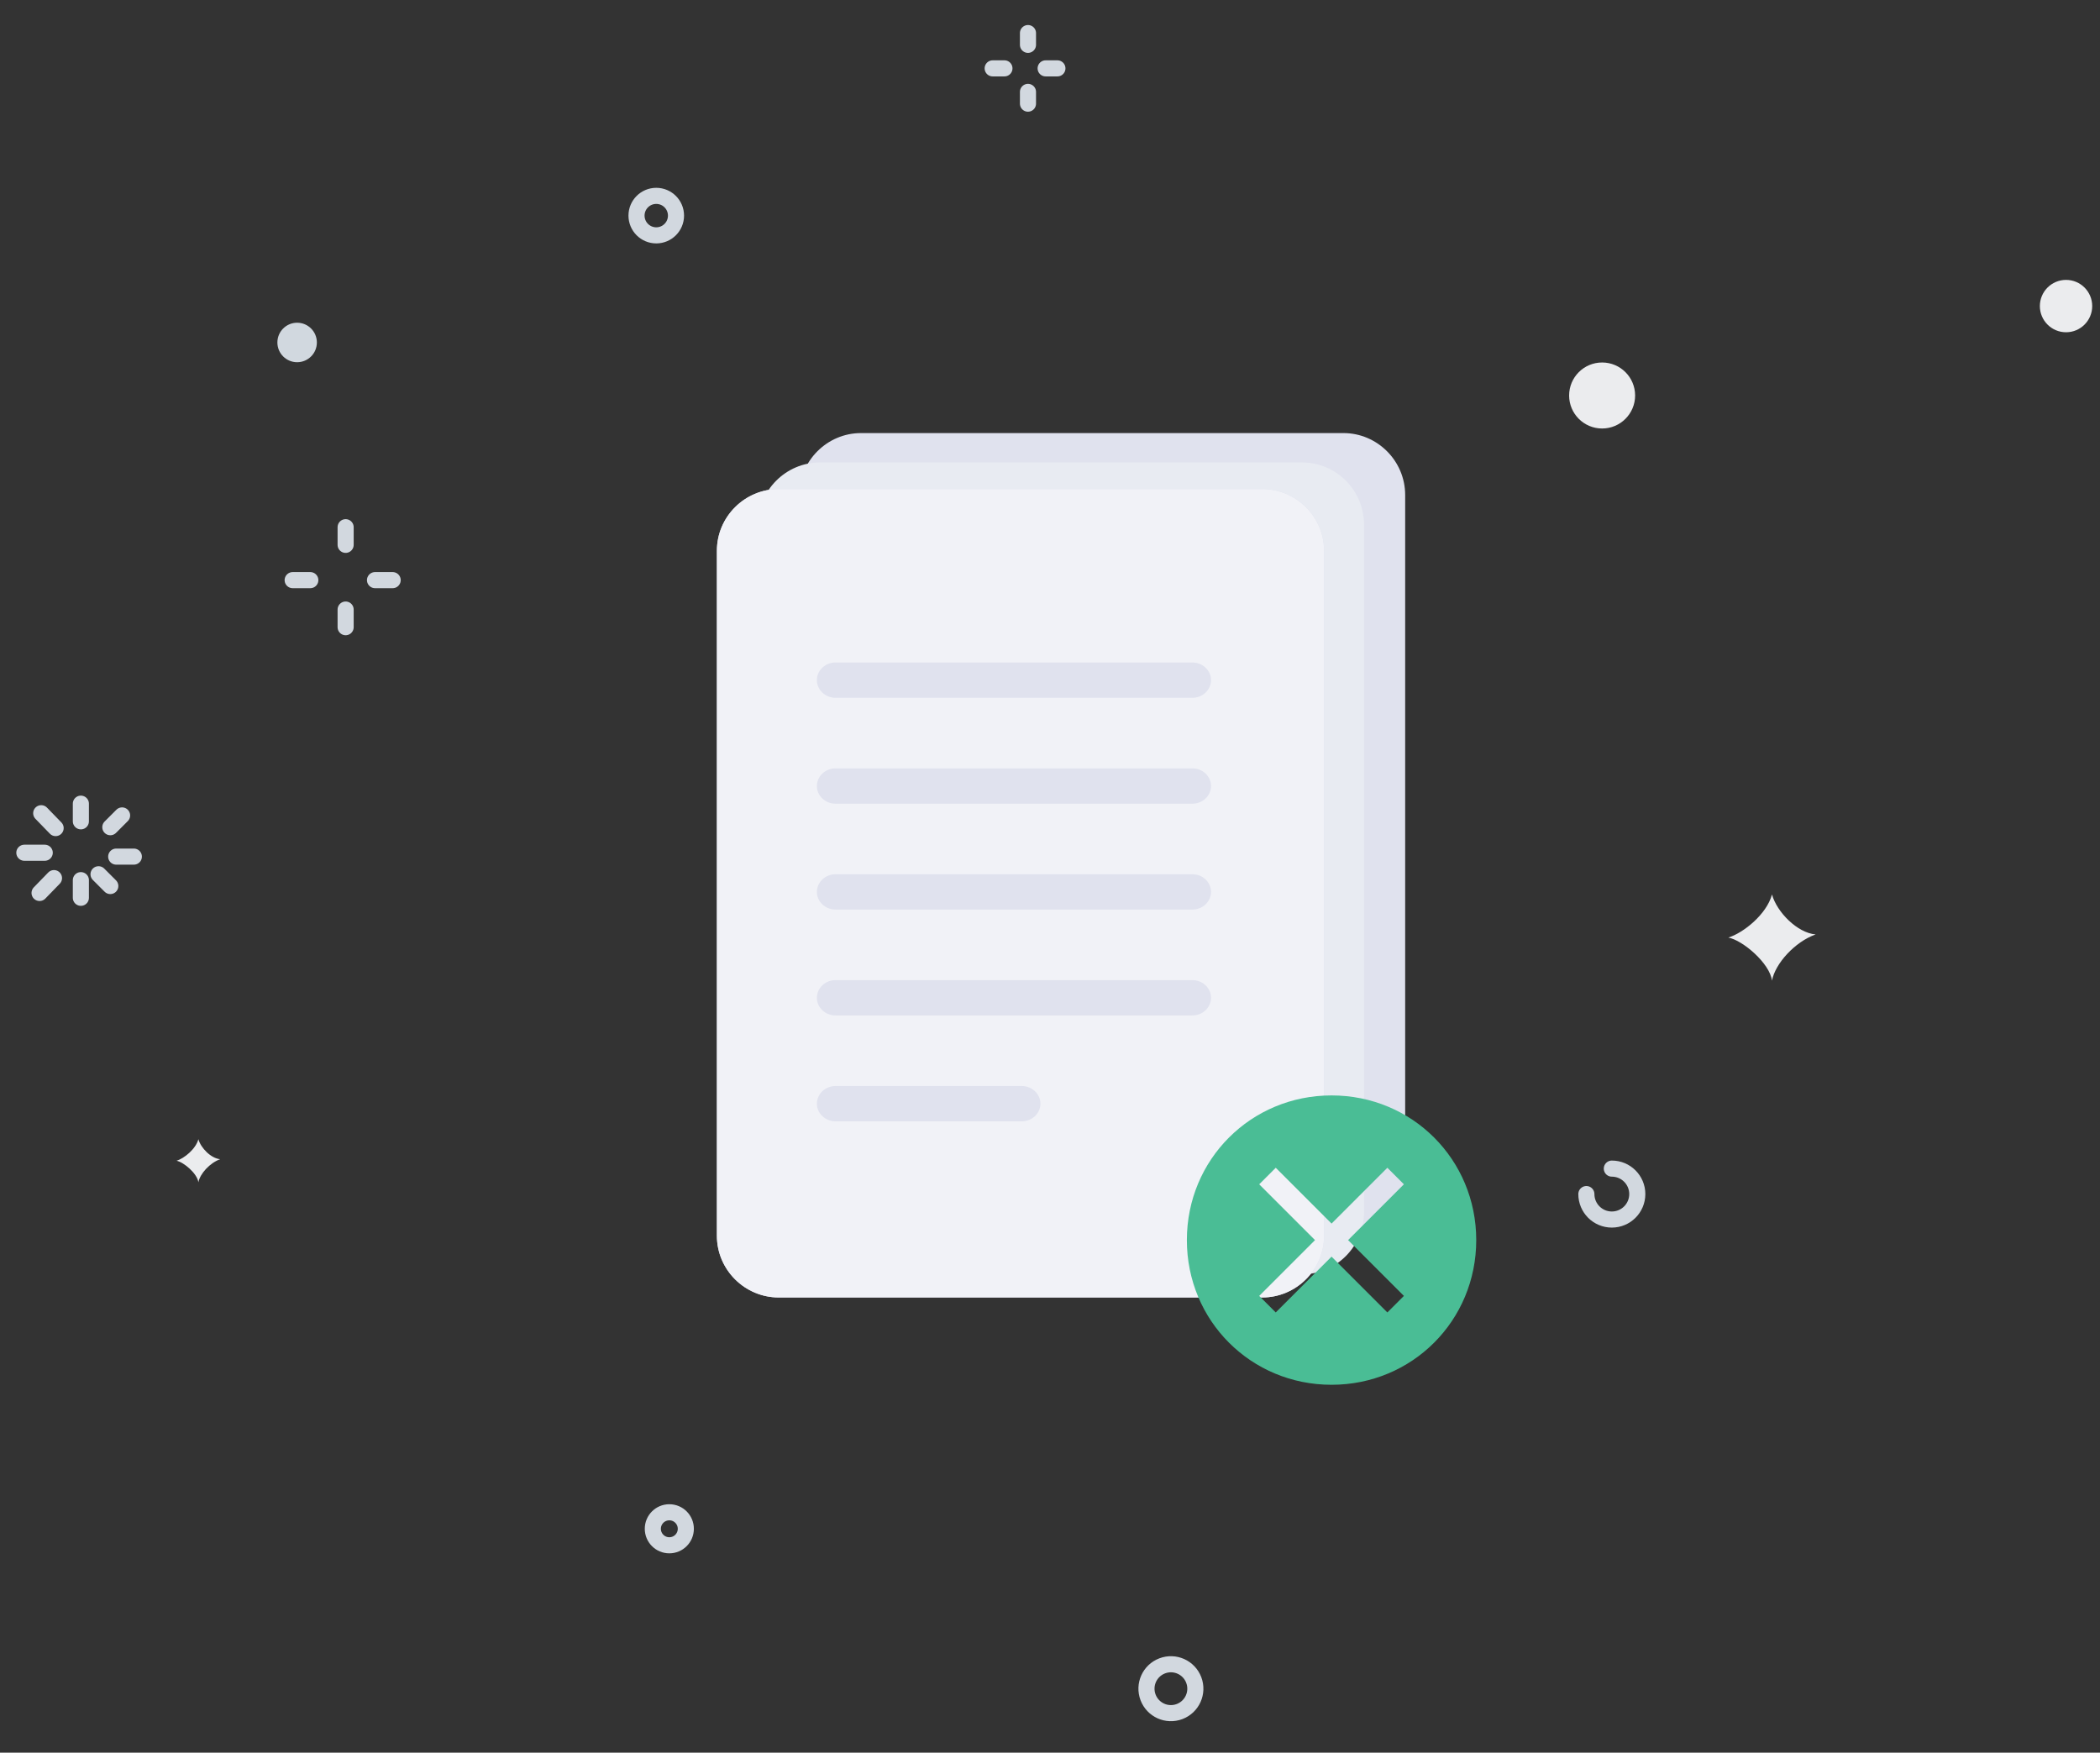 <svg width="381" height="318" viewBox="0 0 381 318" fill="none" xmlns="http://www.w3.org/2000/svg">
<rect x="0" y="0" width="381" height="318" fill="#333333" stroke="none"/>
<g id="No Results">
<g id="circle">
<path id="Stroke 1" d="M14.672 145.815V149.017" stroke="#D2D8DF" stroke-width="2.921" stroke-linecap="round"/>
<g id="Group 8">
<path id="Stroke 2" d="M7.477 147.549L10.093 150.243" stroke="#D2D8DF" stroke-width="2.921" stroke-linecap="round"/>
<path id="Stroke 4" d="M4.418 154.718H8.117" stroke="#D2D8DF" stroke-width="2.921" stroke-linecap="round"/>
<path id="Stroke 6" d="M7.178 162.016L9.794 159.322" stroke="#D2D8DF" stroke-width="2.921" stroke-linecap="round"/>
</g>
<path id="Stroke 9" d="M14.672 162.892V159.69" stroke="#D2D8DF" stroke-width="2.921" stroke-linecap="round"/>
<path id="Stroke 10" d="M20.012 160.757L17.877 158.622" stroke="#D2D8DF" stroke-width="2.921" stroke-linecap="round"/>
<path id="Stroke 11" d="M24.284 155.42H21.082" stroke="#D2D8DF" stroke-width="2.921" stroke-linecap="round"/>
<path id="Stroke 12" d="M22.15 147.949L20.016 150.084" stroke="#D2D8DF" stroke-width="2.921" stroke-linecap="round"/>
<path id="Stroke 13" d="M186.504 6V8.135" stroke="#D2D8DF" stroke-width="2.921" stroke-linecap="round"/>
<path id="Stroke 15" d="M180.1 12.404H182.234" stroke="#D2D8DF" stroke-width="2.921" stroke-linecap="round"/>
<path id="Stroke 16" d="M186.504 18.807V16.673" stroke="#D2D8DF" stroke-width="2.921" stroke-linecap="round"/>
<path id="Stroke 17" d="M191.844 12.404H189.709" stroke="#D2D8DF" stroke-width="2.921" stroke-linecap="round"/>
<path id="Stroke 18" d="M62.707 95.653V98.855" stroke="#D2D8DF" stroke-width="2.921" stroke-linecap="round"/>
<path id="Stroke 19" d="M53.098 105.258H56.3" stroke="#D2D8DF" stroke-width="2.921" stroke-linecap="round"/>
<path id="Stroke 20" d="M62.707 113.796V110.594" stroke="#D2D8DF" stroke-width="2.921" stroke-linecap="round"/>
<path id="Stroke 21" d="M71.241 105.258H68.039" stroke="#D2D8DF" stroke-width="2.921" stroke-linecap="round"/>
<g id="Group 42">
<path id="Stroke 22" d="M292.432 212.029C294.982 212.029 297.051 214.098 297.051 216.649C297.051 219.201 294.982 221.27 292.432 221.27C289.881 221.27 287.812 219.201 287.812 216.649" stroke="#D2D8DF" stroke-width="2.921" stroke-linecap="round"/>
<path id="Fill 26" fill-rule="evenodd" clip-rule="evenodd" d="M313.57 170.11C316.313 169.255 320.517 165.9 321.49 162.292C322.373 165.482 326.072 169.255 329.41 169.54C325.653 170.871 322.06 174.823 321.49 177.928C321.103 174.763 316.134 170.572 313.57 170.11Z" fill="#EBECEE"/>
<path id="Fill 28" fill-rule="evenodd" clip-rule="evenodd" d="M32.033 210.606C33.405 210.178 35.506 208.501 35.993 206.697C36.434 208.291 38.283 210.178 39.952 210.321C38.074 210.985 36.278 212.962 35.993 214.515C35.799 212.932 33.314 210.836 32.033 210.606Z" fill="#EBECEE"/>
<path id="Fill 30" fill-rule="evenodd" clip-rule="evenodd" d="M57.49 62.137C57.49 64.116 55.886 65.72 53.908 65.72C51.929 65.72 50.326 64.116 50.326 62.137C50.326 60.158 51.929 58.554 53.908 58.554C55.886 58.554 57.49 60.158 57.49 62.137Z" fill="#D1D8DF"/>
<path id="Fill 32" fill-rule="evenodd" clip-rule="evenodd" d="M296.657 71.757C296.657 75.064 293.976 77.745 290.671 77.745C287.364 77.745 284.684 75.064 284.684 71.757C284.684 68.449 287.364 65.769 290.671 65.769C293.976 65.769 296.657 68.449 296.657 71.757Z" fill="#EBECEE"/>
<path id="Fill 34" fill-rule="evenodd" clip-rule="evenodd" d="M379.586 55.533C379.586 58.157 377.461 60.283 374.839 60.283C372.216 60.283 370.09 58.157 370.09 55.533C370.09 52.909 372.216 50.783 374.839 50.783C377.461 50.783 379.586 52.909 379.586 55.533Z" fill="#EBECEE"/>
<path id="Stroke 36" fill-rule="evenodd" clip-rule="evenodd" d="M124.428 277.377C124.428 279.031 123.088 280.372 121.434 280.372C119.782 280.372 118.441 279.031 118.441 277.377C118.441 275.723 119.782 274.383 121.434 274.383C123.088 274.383 124.428 275.723 124.428 277.377Z" stroke="#D2D8DF" stroke-width="2.921" stroke-linecap="round"/>
<path id="Stroke 38" fill-rule="evenodd" clip-rule="evenodd" d="M122.646 39.12C122.646 41.099 121.042 42.703 119.064 42.703C117.086 42.703 115.482 41.099 115.482 39.12C115.482 37.141 117.086 35.537 119.064 35.537C121.042 35.537 122.646 37.141 122.646 39.12Z" stroke="#D2D8DF" stroke-width="2.921" stroke-linecap="round"/>
<path id="Stroke 40" fill-rule="evenodd" clip-rule="evenodd" d="M214.014 310.537C211.725 311.408 209.164 310.258 208.293 307.969C207.422 305.68 208.571 303.117 210.861 302.247C213.149 301.376 215.71 302.525 216.581 304.814C217.453 307.104 216.303 309.666 214.014 310.537Z" stroke="#D2D8DF" stroke-width="2.921" stroke-linecap="round"/>
</g>
</g>
<g id="search">
<g id="documents">
<path id="Fill 1" fill-rule="evenodd" clip-rule="evenodd" d="M243.733 225.861H156.211C150.05 225.861 145.008 220.804 145.008 214.623V89.811C145.008 83.631 150.05 78.576 156.211 78.576H243.733C249.896 78.576 254.938 83.631 254.938 89.811V214.623C254.938 220.804 249.896 225.861 243.733 225.861Z" fill="#E0E2EE"/>
<path id="Fill 3" fill-rule="evenodd" clip-rule="evenodd" d="M236.262 231.198H148.74C142.58 231.198 137.537 226.14 137.537 219.959V95.148C137.537 88.967 142.58 83.912 148.74 83.912H236.262C242.425 83.912 247.468 88.967 247.468 95.148V219.959C247.468 226.14 242.425 231.198 236.262 231.198Z" fill="#E8EBF2"/>
<path id="Fill 5" fill-rule="evenodd" clip-rule="evenodd" d="M228.996 235.41H141.292C135.119 235.41 130.066 230.374 130.066 224.218V99.924C130.066 93.768 135.119 88.734 141.292 88.734H228.996C235.171 88.734 240.224 93.768 240.224 99.924V224.218C240.224 230.374 235.171 235.41 228.996 235.41Z" fill="#D8DBEA"/>
<path id="Fill 8" fill-rule="evenodd" clip-rule="evenodd" d="M228.996 235.41H141.292C135.119 235.41 130.066 230.374 130.066 224.218V99.924C130.066 93.768 135.119 88.734 141.292 88.734H228.996C235.171 88.734 240.224 93.768 240.224 99.924V224.218C240.224 230.374 235.171 235.41 228.996 235.41Z" fill="#F1F2F7"/>
<path id="Fill 11" fill-rule="evenodd" clip-rule="evenodd" d="M216.351 126.604H151.571C149.721 126.604 148.207 125.164 148.207 123.404C148.207 121.641 149.721 120.201 151.571 120.201H216.351C218.201 120.201 219.715 121.641 219.715 123.404C219.715 125.164 218.201 126.604 216.351 126.604Z" fill="#E0E2EE"/>
<path id="Fill 13" fill-rule="evenodd" clip-rule="evenodd" d="M216.351 145.816H151.571C149.721 145.816 148.207 144.375 148.207 142.615C148.207 140.853 149.721 139.412 151.571 139.412H216.351C218.201 139.412 219.715 140.853 219.715 142.615C219.715 144.375 218.201 145.816 216.351 145.816Z" fill="#E0E2EE"/>
<path id="Fill 15" fill-rule="evenodd" clip-rule="evenodd" d="M216.351 165.026H151.571C149.721 165.026 148.207 163.585 148.207 161.825C148.207 160.065 149.721 158.622 151.571 158.622H216.351C218.201 158.622 219.715 160.065 219.715 161.825C219.715 163.585 218.201 165.026 216.351 165.026Z" fill="#E0E2EE"/>
<path id="Fill 17" fill-rule="evenodd" clip-rule="evenodd" d="M216.351 184.237H151.571C149.721 184.237 148.207 182.797 148.207 181.037C148.207 179.274 149.721 177.833 151.571 177.833H216.351C218.201 177.833 219.715 179.274 219.715 181.037C219.715 182.797 218.201 184.237 216.351 184.237Z" fill="#E0E2EE"/>
<path id="Fill 19" fill-rule="evenodd" clip-rule="evenodd" d="M185.385 203.449H151.586C149.728 203.449 148.207 202.008 148.207 200.248C148.207 198.486 149.728 197.045 151.586 197.045H185.385C187.243 197.045 188.764 198.486 188.764 200.248C188.764 202.008 187.243 203.449 185.385 203.449Z" fill="#E0E2EE"/>
</g>
</g>
<g id="carbon:close-filled">
<path id="Vector" d="M241.582 198.75C226.957 198.75 215.332 210.375 215.332 225C215.332 239.625 226.957 251.25 241.582 251.25C256.207 251.25 267.832 239.625 267.832 225C267.832 210.375 256.207 198.75 241.582 198.75ZM251.707 238.125L241.582 228L231.457 238.125L228.457 235.125L238.582 225L228.457 214.875L231.457 211.875L241.582 222L251.707 211.875L254.707 214.875L244.582 225L254.707 235.125L251.707 238.125Z" fill="#4ABD95"/>
</g>
</g>
</svg>
